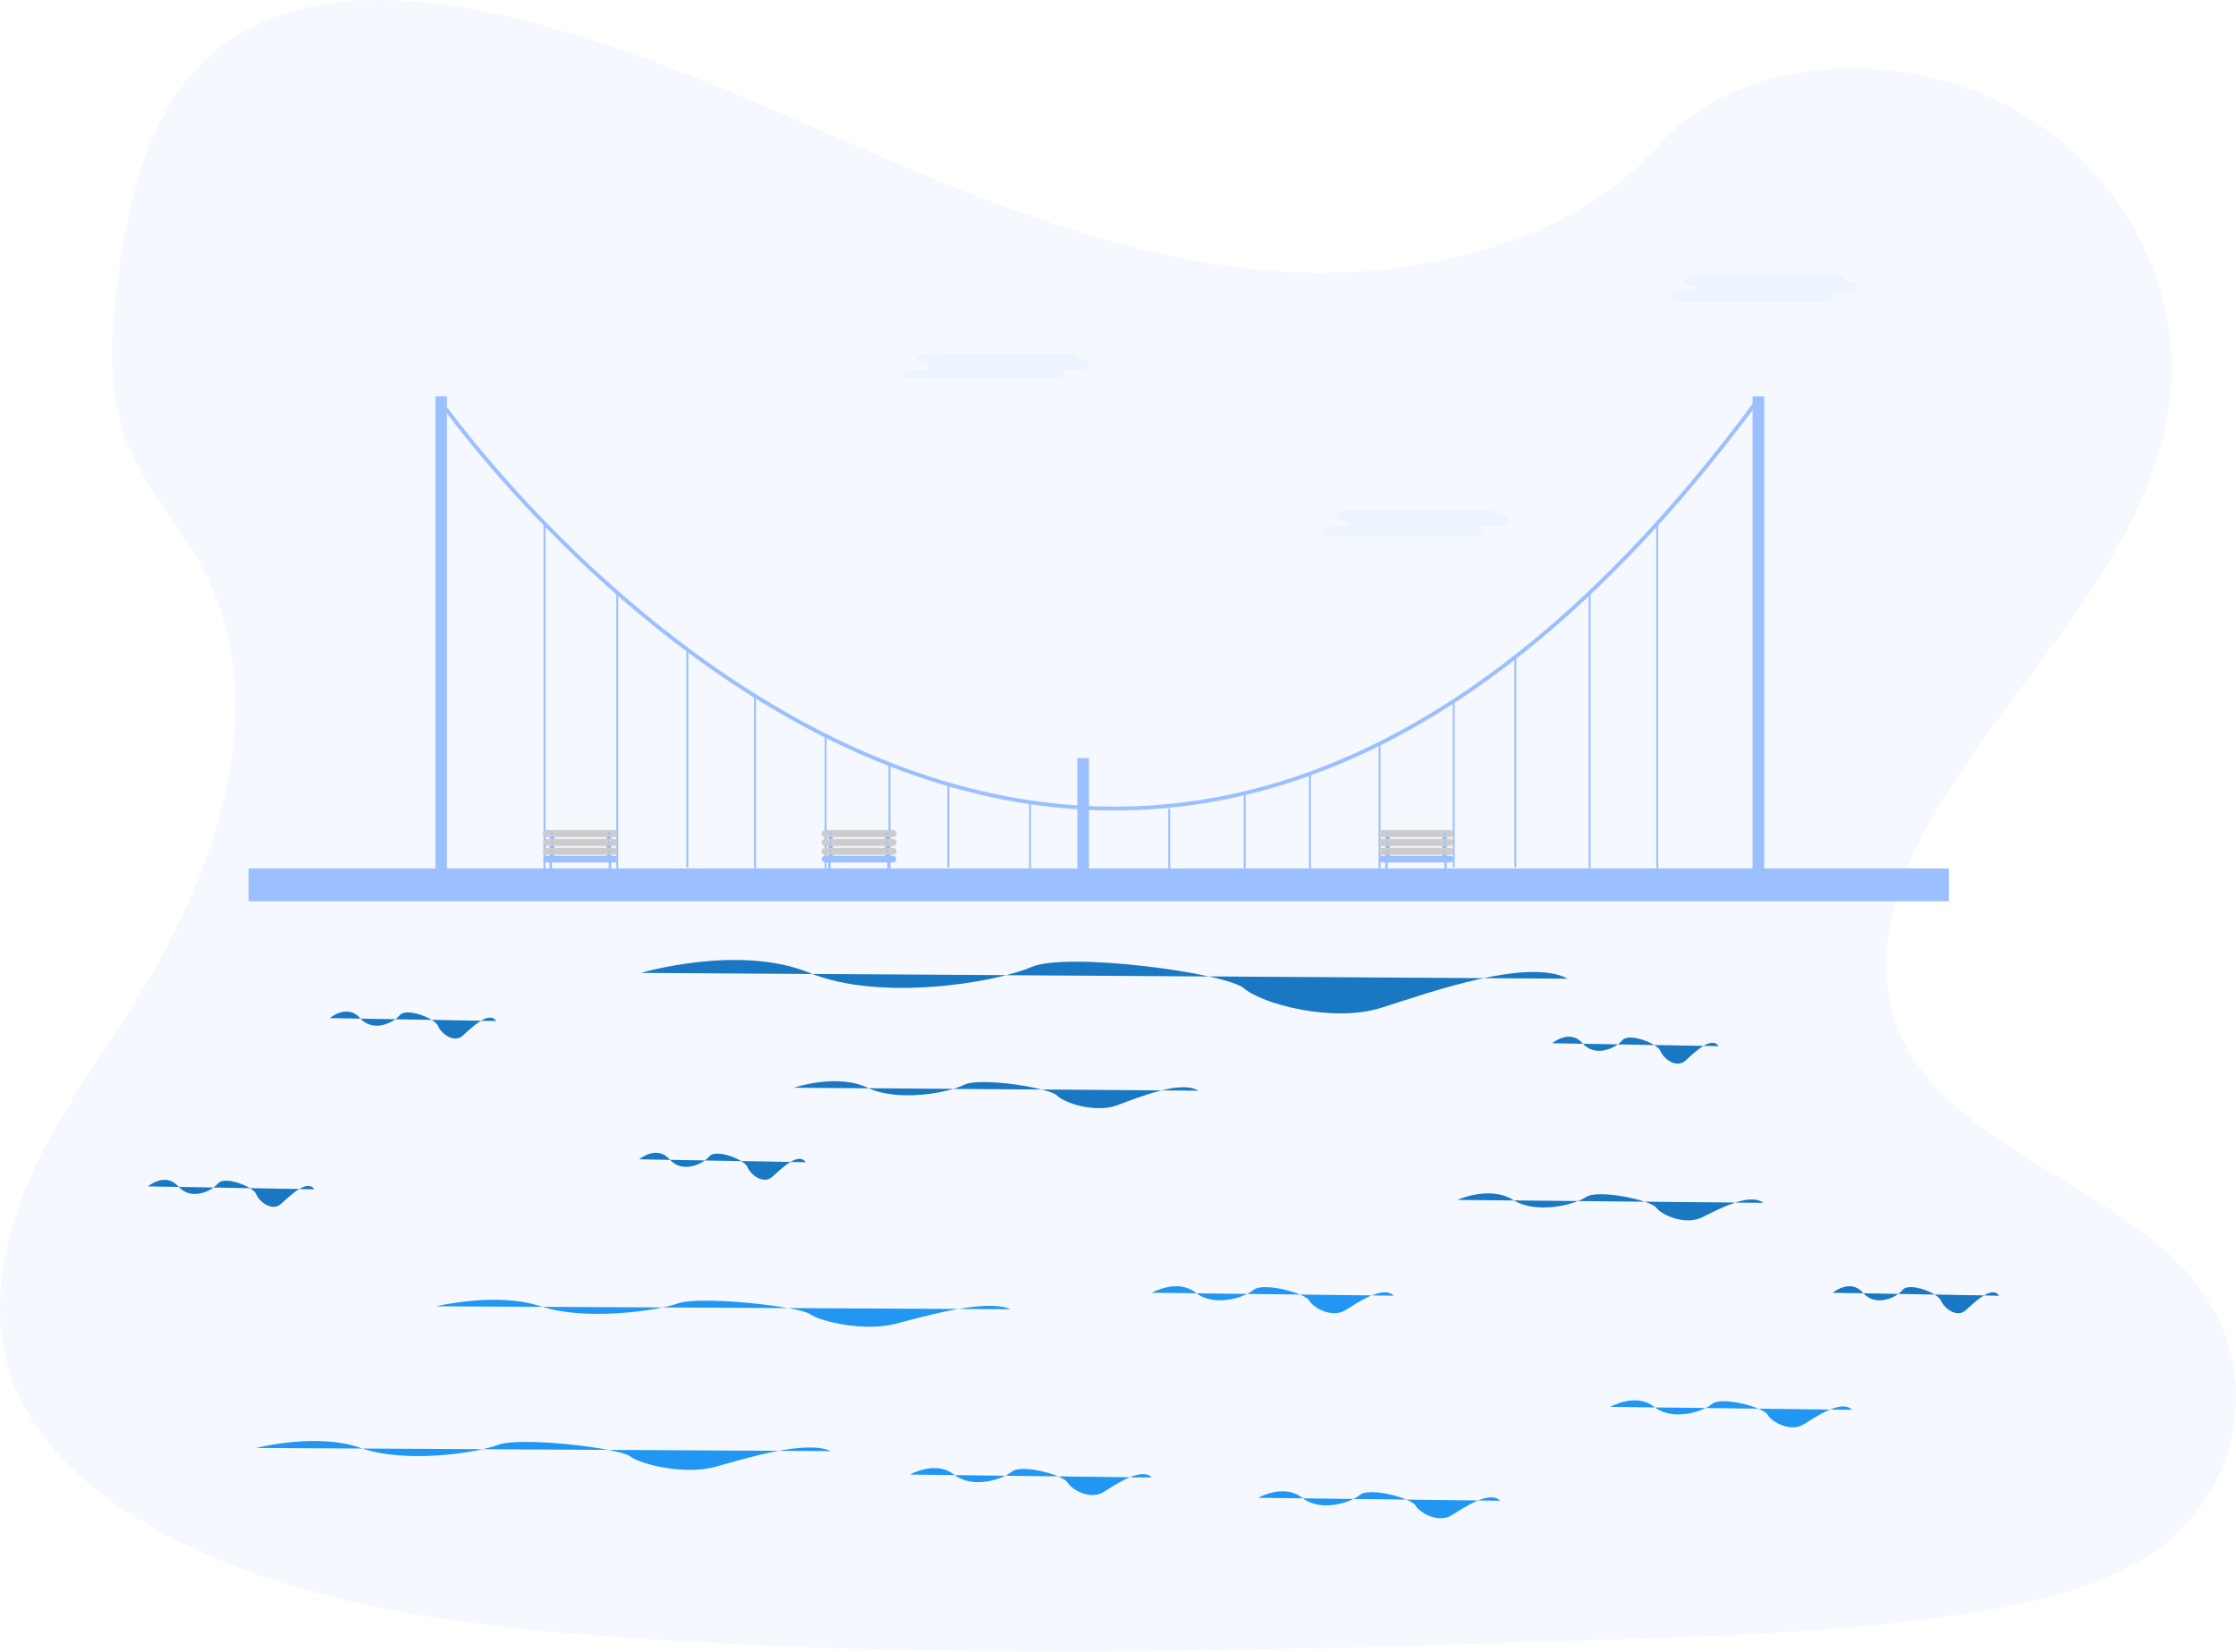 <svg width="1156" height="854" viewBox="0 0 1156 854" fill="none" xmlns="http://www.w3.org/2000/svg">
<g clip-path="url(#clip0)">
<path opacity="0.1" d="M671.648 140.78C597.539 137.94 526.955 111.537 459.555 82.649C392.154 53.761 325.393 21.756 253.058 6.449C206.534 -3.396 153.33 -4.789 115.843 22.74C79.769 49.231 68.113 94.96 61.846 137.391C57.131 169.315 54.359 202.913 67.278 232.799C76.247 253.548 92.173 270.989 103.186 290.863C141.507 360.017 114.421 445.292 72.893 512.815C53.412 544.489 30.817 574.706 15.785 608.423C0.753 642.141 -6.201 680.776 6.951 715.171C19.986 749.262 51.052 774.869 84.703 792.88C153.051 829.46 233.59 839.929 312.128 845.859C485.978 858.985 660.758 853.302 835.07 847.61C899.579 845.504 964.373 843.369 1027.83 832.361C1063.07 826.247 1099.46 816.544 1125.04 793.12C1157.52 763.384 1165.57 713.031 1143.81 675.745C1107.3 613.202 1006.37 597.668 980.853 530.548C966.808 493.603 981.231 452.45 1001.64 418.186C1045.43 344.681 1118.82 280.196 1122.68 196.179C1125.34 138.475 1090.06 80.686 1035.51 53.384C978.327 24.766 899.037 28.365 856.854 75.738C813.417 124.518 737.082 143.287 671.648 140.78Z" fill="#9CC0FF"/>
<path d="M410.5 562.329C410.5 562.329 432.5 554.754 448.5 562.329C464.5 569.903 490.5 564.854 498.5 560.814C506.5 556.774 542.5 562.329 546.5 566.369C550.5 570.408 566.5 575.458 577.5 571.418C588.5 567.379 610.5 558.289 619.5 563.844" fill="#2196F3"/>
<path opacity="0.2" d="M410.5 562.329C410.5 562.329 432.5 554.754 448.5 562.329C464.5 569.903 490.5 564.854 498.5 560.814C506.5 556.774 542.5 562.329 546.5 566.369C550.5 570.408 566.5 575.458 577.5 571.418C588.5 567.379 610.5 558.289 619.5 563.844" fill="black"/>
<path d="M331.5 502.962C331.5 502.962 381.921 487.962 418.591 502.962C455.261 517.962 514.849 507.962 533.184 499.962C551.519 491.962 634.026 502.962 643.194 510.962C652.361 518.962 689.031 528.962 714.242 520.962C739.452 512.962 789.873 494.962 810.5 505.962" fill="#2196F3"/>
<path opacity="0.2" d="M331.5 502.962C331.5 502.962 381.921 487.962 418.591 502.962C455.261 517.962 514.849 507.962 533.184 499.962C551.519 491.962 634.026 502.962 643.194 510.962C652.361 518.962 689.031 528.962 714.242 520.962C739.452 512.962 789.873 494.962 810.5 505.962" fill="black"/>
<path d="M1007.5 448.962H128.5V465.962H1007.5V448.962Z" fill="#9CC0FF"/>
<path d="M563 391.933H557V459.933H563V391.933Z" fill="#9CC0FF"/>
<path d="M231.075 204.933H225.075V459.933H231.075V204.933Z" fill="#9CC0FF"/>
<path d="M912.075 204.933H906.075V459.933H912.075V204.933Z" fill="#9CC0FF"/>
<path d="M909 206.462C558 682.462 227 206.462 227 206.462" stroke="#9CC0FF" stroke-width="2" stroke-miterlimit="10"/>
<path d="M532.531 414.751V448.962" stroke="#9CC0FF" stroke-miterlimit="10"/>
<path d="M604.5 418.018V448.962" stroke="#9CC0FF" stroke-miterlimit="10"/>
<path d="M459.851 395.073V448.962" stroke="#9CC0FF" stroke-miterlimit="10"/>
<path d="M390.354 359.787V448.962" stroke="#9CC0FF" stroke-miterlimit="10"/>
<path d="M319.138 306.462V448.962" stroke="#9CC0FF" stroke-miterlimit="10"/>
<path d="M677.235 399.96V448.962" stroke="#9CC0FF" stroke-miterlimit="10"/>
<path d="M751.553 362.462V448.462" stroke="#9CC0FF" stroke-miterlimit="10"/>
<path d="M821.831 306.462V448.962" stroke="#9CC0FF" stroke-miterlimit="10"/>
<path d="M281.484 270.612V448.962" stroke="#9CC0FF" stroke-miterlimit="10"/>
<path d="M856.797 270.612V448.962" stroke="#9CC0FF" stroke-miterlimit="10"/>
<path d="M355.345 335.821V448.462" stroke="#9CC0FF" stroke-miterlimit="10"/>
<path d="M426.826 380.31V448.962" stroke="#9CC0FF" stroke-miterlimit="10"/>
<path d="M490.301 405.462V448.462" stroke="#9CC0FF" stroke-miterlimit="10"/>
<path d="M643.525 410.065V448.962" stroke="#9CC0FF" stroke-miterlimit="10"/>
<path d="M713.248 384.459V448.962" stroke="#9CC0FF" stroke-miterlimit="10"/>
<path d="M783.447 339.625V448.462" stroke="#9CC0FF" stroke-miterlimit="10"/>
<path d="M330.5 599.329C330.5 599.329 339.553 591.754 346.136 599.329C352.72 606.903 363.419 601.854 366.711 597.814C370.002 593.774 384.816 599.329 386.462 603.369C388.108 607.408 394.691 612.458 399.218 608.418C403.744 604.379 412.797 595.289 416.5 600.844" fill="#2196F3"/>
<path opacity="0.2" d="M330.5 599.329C330.5 599.329 339.553 591.754 346.136 599.329C352.72 606.903 363.419 601.854 366.711 597.814C370.002 593.774 384.816 599.329 386.462 603.369C388.108 607.408 394.691 612.458 399.218 608.418C403.744 604.379 412.797 595.289 416.5 600.844" fill="black"/>
<path d="M170.5 526.329C170.5 526.329 179.553 518.754 186.136 526.329C192.72 533.903 203.419 528.854 206.711 524.814C210.002 520.774 224.816 526.329 226.462 530.369C228.108 534.408 234.691 539.458 239.218 535.418C243.744 531.379 252.797 522.289 256.5 527.844" fill="#2196F3"/>
<path opacity="0.2" d="M170.5 526.329C170.5 526.329 179.553 518.754 186.136 526.329C192.72 533.903 203.419 528.854 206.711 524.814C210.002 520.774 224.816 526.329 226.462 530.369C228.108 534.408 234.691 539.458 239.218 535.418C243.744 531.379 252.797 522.289 256.5 527.844" fill="black"/>
<path d="M76.5 613.329C76.5 613.329 85.553 605.754 92.136 613.329C98.72 620.903 109.419 615.854 112.711 611.814C116.002 607.774 130.816 613.329 132.462 617.369C134.108 621.408 140.691 626.458 145.218 622.418C149.744 618.379 158.797 609.289 162.5 614.844" fill="#2196F3"/>
<path opacity="0.2" d="M76.5 613.329C76.5 613.329 85.553 605.754 92.136 613.329C98.72 620.903 109.419 615.854 112.711 611.814C116.002 607.774 130.816 613.329 132.462 617.369C134.108 621.408 140.691 626.458 145.218 622.418C149.744 618.379 158.797 609.289 162.5 614.844" fill="black"/>
<path d="M802.5 539.329C802.5 539.329 811.553 531.754 818.136 539.329C824.72 546.903 835.419 541.854 838.711 537.814C842.002 533.774 856.816 539.329 858.462 543.369C860.108 547.408 866.691 552.458 871.218 548.418C875.744 544.379 884.797 535.289 888.5 540.844" fill="#2196F3"/>
<path opacity="0.2" d="M802.5 539.329C802.5 539.329 811.553 531.754 818.136 539.329C824.72 546.903 835.419 541.854 838.711 537.814C842.002 533.774 856.816 539.329 858.462 543.369C860.108 547.408 866.691 552.458 871.218 548.418C875.744 544.379 884.797 535.289 888.5 540.844" fill="black"/>
<path d="M947.5 668.329C947.5 668.329 956.553 660.754 963.136 668.329C969.72 675.903 980.419 670.854 983.711 666.814C987.002 662.774 1001.82 668.329 1003.46 672.369C1005.11 676.408 1011.69 681.458 1016.22 677.418C1020.74 673.379 1029.8 664.289 1033.5 669.844" fill="#2196F3"/>
<path opacity="0.2" d="M947.5 668.329C947.5 668.329 956.553 660.754 963.136 668.329C969.72 675.903 980.419 670.854 983.711 666.814C987.002 662.774 1001.82 668.329 1003.46 672.369C1005.11 676.408 1011.69 681.458 1016.22 677.418C1020.74 673.379 1029.8 664.289 1033.5 669.844" fill="black"/>
<path d="M225.5 675.329C225.5 675.329 256.763 667.754 279.5 675.329C302.237 682.903 339.184 677.854 350.553 673.814C361.921 669.774 413.079 675.329 418.763 679.369C424.447 683.408 447.184 688.458 462.816 684.418C478.447 680.379 509.71 671.289 522.5 676.844" fill="#2196F3"/>
<path d="M132.5 748.57C132.5 748.57 163.763 740.452 186.5 748.57C209.237 756.688 246.184 751.276 257.553 746.947C268.921 742.617 320.079 748.57 325.763 752.9C331.447 757.229 354.184 762.641 369.816 758.312C385.447 753.982 416.711 744.241 429.5 750.194" fill="#2196F3"/>
<path d="M470.5 762.329C470.5 762.329 483.658 754.754 493.227 762.329C502.797 769.903 518.347 764.854 523.132 760.814C527.916 756.774 549.447 762.329 551.84 766.369C554.232 770.408 563.801 775.458 570.38 771.418C576.959 767.379 590.117 758.289 595.5 763.844" fill="#2196F3"/>
<path d="M832.5 727.329C832.5 727.329 845.658 719.754 855.227 727.329C864.797 734.903 880.347 729.854 885.132 725.814C889.916 721.774 911.447 727.329 913.84 731.369C916.232 735.408 925.801 740.458 932.38 736.418C938.959 732.379 952.117 723.289 957.5 728.844" fill="#2196F3"/>
<path d="M595.5 668.329C595.5 668.329 608.658 660.754 618.227 668.329C627.797 675.903 643.347 670.854 648.132 666.814C652.916 662.774 674.447 668.329 676.84 672.369C679.232 676.408 688.801 681.458 695.38 677.418C701.959 673.379 715.117 664.289 720.5 669.844" fill="#2196F3"/>
<path d="M650.5 774.329C650.5 774.329 663.658 766.754 673.227 774.329C682.797 781.903 698.347 776.854 703.132 772.814C707.916 768.774 729.447 774.329 731.84 778.369C734.232 782.408 743.801 787.458 750.38 783.418C756.959 779.379 770.117 770.289 775.5 775.844" fill="#2196F3"/>
<path d="M753.5 620.329C753.5 620.329 770.132 612.754 782.227 620.329C794.323 627.903 813.979 622.854 820.026 618.814C826.074 614.774 853.289 620.329 856.313 624.369C859.337 628.408 871.433 633.458 879.749 629.418C888.065 625.379 904.696 616.289 911.5 621.844" fill="#2196F3"/>
<path opacity="0.2" d="M753.5 620.329C753.5 620.329 770.132 612.754 782.227 620.329C794.323 627.903 813.979 622.854 820.026 618.814C826.074 614.774 853.289 620.329 856.313 624.369C859.337 628.408 871.433 633.458 879.749 629.418C888.065 625.379 904.696 616.289 911.5 621.844" fill="black"/>
<path d="M718.518 431.473C718.518 430.837 718.003 430.322 717.367 430.322C716.731 430.322 716.215 430.837 716.215 431.473V443.564C716.215 444.2 716.731 444.715 717.367 444.715C718.003 444.715 718.518 444.2 718.518 443.564V431.473Z" fill="#9CC0FF"/>
<path d="M747.946 431.473C747.946 430.837 747.43 430.322 746.794 430.322C746.158 430.322 745.643 430.837 745.643 431.473V442.988C745.643 443.624 746.158 444.14 746.794 444.14C747.43 444.14 747.946 443.624 747.946 442.988V431.473Z" fill="#9CC0FF"/>
<path d="M749.621 428.933H714.603C713.397 428.933 712.419 429.911 712.419 431.117C712.419 432.324 713.397 433.301 714.603 433.301H749.621C750.828 433.301 751.806 432.324 751.806 431.117C751.806 429.911 750.828 428.933 749.621 428.933Z" fill="url(#paint0_linear)"/>
<path d="M749.67 433.476H714.652C713.445 433.476 712.468 434.454 712.468 435.66C712.468 436.867 713.445 437.845 714.652 437.845H749.67C750.876 437.845 751.854 436.867 751.854 435.66C751.854 434.454 750.876 433.476 749.67 433.476Z" fill="url(#paint1_linear)"/>
<path d="M749.718 438.02H714.7C713.494 438.02 712.516 438.997 712.516 440.204C712.516 441.41 713.494 442.388 714.7 442.388H749.718C750.925 442.388 751.903 441.41 751.903 440.204C751.903 438.997 750.925 438.02 749.718 438.02Z" fill="url(#paint2_linear)"/>
<path d="M749.673 429.17H714.552C713.598 429.17 712.825 429.943 712.825 430.897V430.897C712.825 431.851 713.598 432.624 714.552 432.624H749.673C750.627 432.624 751.4 431.851 751.4 430.897V430.897C751.4 429.943 750.627 429.17 749.673 429.17Z" fill="#CCCCCC"/>
<path d="M749.673 433.776H714.552C713.598 433.776 712.825 434.549 712.825 435.503C712.825 436.457 713.598 437.23 714.552 437.23H749.673C750.627 437.23 751.4 436.457 751.4 435.503C751.4 434.549 750.627 433.776 749.673 433.776Z" fill="#CCCCCC"/>
<path d="M749.673 438.382H714.552C713.598 438.382 712.825 439.155 712.825 440.109C712.825 441.063 713.598 441.836 714.552 441.836H749.673C750.627 441.836 751.4 441.063 751.4 440.109C751.4 439.155 750.627 438.382 749.673 438.382Z" fill="#CCCCCC"/>
<path d="M749.673 442.412H714.552C713.598 442.412 712.825 443.185 712.825 444.139C712.825 445.093 713.598 445.867 714.552 445.867H749.673C750.627 445.867 751.4 445.093 751.4 444.139C751.4 443.185 750.627 442.412 749.673 442.412Z" fill="#9CC0FF"/>
<path d="M717.367 431.473C717.685 431.473 717.943 431.215 717.943 430.897C717.943 430.579 717.685 430.322 717.367 430.322C717.049 430.322 716.791 430.579 716.791 430.897C716.791 431.215 717.049 431.473 717.367 431.473Z" fill="#9CC0FF"/>
<path d="M717.367 436.079C717.685 436.079 717.943 435.821 717.943 435.503C717.943 435.185 717.685 434.927 717.367 434.927C717.049 434.927 716.791 435.185 716.791 435.503C716.791 435.821 717.049 436.079 717.367 436.079Z" fill="#9CC0FF"/>
<path d="M717.367 440.685C717.685 440.685 717.943 440.427 717.943 440.109C717.943 439.791 717.685 439.533 717.367 439.533C717.049 439.533 716.791 439.791 716.791 440.109C716.791 440.427 717.049 440.685 717.367 440.685Z" fill="#9CC0FF"/>
<path d="M746.794 440.685C747.112 440.685 747.37 440.427 747.37 440.109C747.37 439.791 747.112 439.533 746.794 439.533C746.476 439.533 746.218 439.791 746.218 440.109C746.218 440.427 746.476 440.685 746.794 440.685Z" fill="#9CC0FF"/>
<path d="M746.794 436.079C747.112 436.079 747.37 435.821 747.37 435.503C747.37 435.185 747.112 434.927 746.794 434.927C746.476 434.927 746.218 435.185 746.218 435.503C746.218 435.821 746.476 436.079 746.794 436.079Z" fill="#9CC0FF"/>
<path d="M746.794 431.473C747.112 431.473 747.37 431.215 747.37 430.897C747.37 430.579 747.112 430.322 746.794 430.322C746.476 430.322 746.218 430.579 746.218 430.897C746.218 431.215 746.476 431.473 746.794 431.473Z" fill="#9CC0FF"/>
<path d="M717.643 446.165C717.643 445.682 717.252 445.291 716.769 445.291C716.287 445.291 715.896 445.682 715.896 446.165V453.629C715.896 454.112 716.287 454.503 716.769 454.503C717.252 454.503 717.643 454.112 717.643 453.629V446.165Z" fill="url(#paint3_linear)"/>
<path d="M748.223 446.252C748.223 445.77 747.832 445.378 747.35 445.378C746.867 445.378 746.476 445.77 746.476 446.252V453.717C746.476 454.199 746.867 454.59 747.35 454.59C747.832 454.59 748.223 454.199 748.223 453.717V446.252Z" fill="url(#paint4_linear)"/>
<path d="M717.367 445.867C717.367 445.549 717.109 445.291 716.791 445.291C716.473 445.291 716.215 445.549 716.215 445.867V453.927C716.215 454.245 716.473 454.503 716.791 454.503C717.109 454.503 717.367 454.245 717.367 453.927V445.867Z" fill="#9CC0FF"/>
<path d="M747.945 445.867C747.945 445.549 747.688 445.291 747.37 445.291C747.052 445.291 746.794 445.549 746.794 445.867V453.927C746.794 454.245 747.052 454.503 747.37 454.503C747.688 454.503 747.945 454.245 747.945 453.927V445.867Z" fill="#9CC0FF"/>
<path d="M430.518 431.473C430.518 430.837 430.003 430.322 429.367 430.322C428.731 430.322 428.215 430.837 428.215 431.473V443.564C428.215 444.2 428.731 444.715 429.367 444.715C430.003 444.715 430.518 444.2 430.518 443.564V431.473Z" fill="#9CC0FF"/>
<path d="M459.946 431.473C459.946 430.837 459.43 430.322 458.794 430.322C458.158 430.322 457.643 430.837 457.643 431.473V442.988C457.643 443.624 458.158 444.14 458.794 444.14C459.43 444.14 459.946 443.624 459.946 442.988V431.473Z" fill="#9CC0FF"/>
<path d="M461.621 428.933H426.604C425.397 428.933 424.419 429.911 424.419 431.117C424.419 432.324 425.397 433.301 426.604 433.301H461.621C462.828 433.301 463.806 432.324 463.806 431.117C463.806 429.911 462.828 428.933 461.621 428.933Z" fill="url(#paint5_linear)"/>
<path d="M461.67 433.476H426.652C425.445 433.476 424.468 434.454 424.468 435.66C424.468 436.867 425.445 437.845 426.652 437.845H461.67C462.876 437.845 463.854 436.867 463.854 435.66C463.854 434.454 462.876 433.476 461.67 433.476Z" fill="url(#paint6_linear)"/>
<path d="M461.718 438.02H426.7C425.494 438.02 424.516 438.997 424.516 440.204C424.516 441.41 425.494 442.388 426.7 442.388H461.718C462.925 442.388 463.903 441.41 463.903 440.204C463.903 438.997 462.925 438.02 461.718 438.02Z" fill="url(#paint7_linear)"/>
<path d="M461.673 429.17H426.552C425.598 429.17 424.825 429.943 424.825 430.897V430.897C424.825 431.851 425.598 432.624 426.552 432.624H461.673C462.627 432.624 463.4 431.851 463.4 430.897V430.897C463.4 429.943 462.627 429.17 461.673 429.17Z" fill="#CCCCCC"/>
<path d="M461.673 433.776H426.552C425.598 433.776 424.825 434.549 424.825 435.503C424.825 436.457 425.598 437.23 426.552 437.23H461.673C462.627 437.23 463.4 436.457 463.4 435.503C463.4 434.549 462.627 433.776 461.673 433.776Z" fill="#CCCCCC"/>
<path d="M461.673 438.382H426.552C425.598 438.382 424.825 439.155 424.825 440.109C424.825 441.063 425.598 441.836 426.552 441.836H461.673C462.627 441.836 463.4 441.063 463.4 440.109C463.4 439.155 462.627 438.382 461.673 438.382Z" fill="#CCCCCC"/>
<path d="M461.673 442.412H426.552C425.598 442.412 424.825 443.185 424.825 444.139C424.825 445.093 425.598 445.867 426.552 445.867H461.673C462.627 445.867 463.4 445.093 463.4 444.139C463.4 443.185 462.627 442.412 461.673 442.412Z" fill="#9CC0FF"/>
<path d="M429.367 431.473C429.685 431.473 429.943 431.215 429.943 430.897C429.943 430.579 429.685 430.322 429.367 430.322C429.049 430.322 428.791 430.579 428.791 430.897C428.791 431.215 429.049 431.473 429.367 431.473Z" fill="#9CC0FF"/>
<path d="M429.367 436.079C429.685 436.079 429.943 435.821 429.943 435.503C429.943 435.185 429.685 434.927 429.367 434.927C429.049 434.927 428.791 435.185 428.791 435.503C428.791 435.821 429.049 436.079 429.367 436.079Z" fill="#9CC0FF"/>
<path d="M429.367 440.685C429.685 440.685 429.943 440.427 429.943 440.109C429.943 439.791 429.685 439.533 429.367 439.533C429.049 439.533 428.791 439.791 428.791 440.109C428.791 440.427 429.049 440.685 429.367 440.685Z" fill="#9CC0FF"/>
<path d="M458.794 440.685C459.112 440.685 459.37 440.427 459.37 440.109C459.37 439.791 459.112 439.533 458.794 439.533C458.476 439.533 458.218 439.791 458.218 440.109C458.218 440.427 458.476 440.685 458.794 440.685Z" fill="#9CC0FF"/>
<path d="M458.794 436.079C459.112 436.079 459.37 435.821 459.37 435.503C459.37 435.185 459.112 434.927 458.794 434.927C458.476 434.927 458.218 435.185 458.218 435.503C458.218 435.821 458.476 436.079 458.794 436.079Z" fill="#9CC0FF"/>
<path d="M458.794 431.473C459.112 431.473 459.37 431.215 459.37 430.897C459.37 430.579 459.112 430.322 458.794 430.322C458.476 430.322 458.218 430.579 458.218 430.897C458.218 431.215 458.476 431.473 458.794 431.473Z" fill="#9CC0FF"/>
<path d="M429.643 446.165C429.643 445.682 429.252 445.291 428.769 445.291C428.287 445.291 427.896 445.682 427.896 446.165V453.629C427.896 454.112 428.287 454.503 428.769 454.503C429.252 454.503 429.643 454.112 429.643 453.629V446.165Z" fill="url(#paint8_linear)"/>
<path d="M460.223 446.252C460.223 445.77 459.832 445.378 459.35 445.378C458.867 445.378 458.476 445.77 458.476 446.252V453.717C458.476 454.199 458.867 454.59 459.35 454.59C459.832 454.59 460.223 454.199 460.223 453.717V446.252Z" fill="url(#paint9_linear)"/>
<path d="M429.367 445.867C429.367 445.549 429.109 445.291 428.791 445.291C428.473 445.291 428.215 445.549 428.215 445.867V453.927C428.215 454.245 428.473 454.503 428.791 454.503C429.109 454.503 429.367 454.245 429.367 453.927V445.867Z" fill="#9CC0FF"/>
<path d="M459.945 445.867C459.945 445.549 459.688 445.291 459.37 445.291C459.052 445.291 458.794 445.549 458.794 445.867V453.927C458.794 454.245 459.052 454.503 459.37 454.503C459.688 454.503 459.945 454.245 459.945 453.927V445.867Z" fill="#9CC0FF"/>
<path d="M286.518 431.473C286.518 430.837 286.003 430.322 285.367 430.322C284.731 430.322 284.215 430.837 284.215 431.473V443.564C284.215 444.2 284.731 444.715 285.367 444.715C286.003 444.715 286.518 444.2 286.518 443.564V431.473Z" fill="#9CC0FF"/>
<path d="M315.946 431.473C315.946 430.837 315.43 430.322 314.794 430.322C314.158 430.322 313.643 430.837 313.643 431.473V442.988C313.643 443.624 314.158 444.14 314.794 444.14C315.43 444.14 315.946 443.624 315.946 442.988V431.473Z" fill="#9CC0FF"/>
<path d="M317.621 428.933H282.604C281.397 428.933 280.419 429.911 280.419 431.117C280.419 432.324 281.397 433.301 282.604 433.301H317.621C318.828 433.301 319.806 432.324 319.806 431.117C319.806 429.911 318.828 428.933 317.621 428.933Z" fill="url(#paint10_linear)"/>
<path d="M317.67 433.476H282.652C281.445 433.476 280.468 434.454 280.468 435.66C280.468 436.867 281.445 437.845 282.652 437.845H317.67C318.876 437.845 319.854 436.867 319.854 435.66C319.854 434.454 318.876 433.476 317.67 433.476Z" fill="url(#paint11_linear)"/>
<path d="M317.718 438.02H282.7C281.494 438.02 280.516 438.997 280.516 440.204C280.516 441.41 281.494 442.388 282.7 442.388H317.718C318.925 442.388 319.903 441.41 319.903 440.204C319.903 438.997 318.925 438.02 317.718 438.02Z" fill="url(#paint12_linear)"/>
<path d="M317.673 429.17H282.552C281.598 429.17 280.825 429.943 280.825 430.897V430.897C280.825 431.851 281.598 432.624 282.552 432.624H317.673C318.627 432.624 319.4 431.851 319.4 430.897V430.897C319.4 429.943 318.627 429.17 317.673 429.17Z" fill="#CCCCCC"/>
<path d="M317.673 433.776H282.552C281.598 433.776 280.825 434.549 280.825 435.503C280.825 436.457 281.598 437.23 282.552 437.23H317.673C318.627 437.23 319.4 436.457 319.4 435.503C319.4 434.549 318.627 433.776 317.673 433.776Z" fill="#CCCCCC"/>
<path d="M317.673 438.382H282.552C281.598 438.382 280.825 439.155 280.825 440.109C280.825 441.063 281.598 441.836 282.552 441.836H317.673C318.627 441.836 319.4 441.063 319.4 440.109C319.4 439.155 318.627 438.382 317.673 438.382Z" fill="#CCCCCC"/>
<path d="M317.673 442.412H282.552C281.598 442.412 280.825 443.185 280.825 444.139C280.825 445.093 281.598 445.867 282.552 445.867H317.673C318.627 445.867 319.4 445.093 319.4 444.139C319.4 443.185 318.627 442.412 317.673 442.412Z" fill="#9CC0FF"/>
<path d="M285.367 431.473C285.685 431.473 285.943 431.215 285.943 430.897C285.943 430.579 285.685 430.322 285.367 430.322C285.049 430.322 284.791 430.579 284.791 430.897C284.791 431.215 285.049 431.473 285.367 431.473Z" fill="#9CC0FF"/>
<path d="M285.367 436.079C285.685 436.079 285.943 435.821 285.943 435.503C285.943 435.185 285.685 434.927 285.367 434.927C285.049 434.927 284.791 435.185 284.791 435.503C284.791 435.821 285.049 436.079 285.367 436.079Z" fill="#9CC0FF"/>
<path d="M285.367 440.685C285.685 440.685 285.943 440.427 285.943 440.109C285.943 439.791 285.685 439.533 285.367 439.533C285.049 439.533 284.791 439.791 284.791 440.109C284.791 440.427 285.049 440.685 285.367 440.685Z" fill="#9CC0FF"/>
<path d="M314.794 440.685C315.112 440.685 315.37 440.427 315.37 440.109C315.37 439.791 315.112 439.533 314.794 439.533C314.476 439.533 314.218 439.791 314.218 440.109C314.218 440.427 314.476 440.685 314.794 440.685Z" fill="#9CC0FF"/>
<path d="M314.794 436.079C315.112 436.079 315.37 435.821 315.37 435.503C315.37 435.185 315.112 434.927 314.794 434.927C314.476 434.927 314.218 435.185 314.218 435.503C314.218 435.821 314.476 436.079 314.794 436.079Z" fill="#9CC0FF"/>
<path d="M314.794 431.473C315.112 431.473 315.37 431.215 315.37 430.897C315.37 430.579 315.112 430.322 314.794 430.322C314.476 430.322 314.218 430.579 314.218 430.897C314.218 431.215 314.476 431.473 314.794 431.473Z" fill="#9CC0FF"/>
<path d="M285.643 446.165C285.643 445.682 285.252 445.291 284.769 445.291C284.287 445.291 283.896 445.682 283.896 446.165V453.629C283.896 454.112 284.287 454.503 284.769 454.503C285.252 454.503 285.643 454.112 285.643 453.629V446.165Z" fill="url(#paint13_linear)"/>
<path d="M316.223 446.252C316.223 445.77 315.832 445.378 315.35 445.378C314.867 445.378 314.476 445.77 314.476 446.252V453.717C314.476 454.199 314.867 454.59 315.35 454.59C315.832 454.59 316.223 454.199 316.223 453.717V446.252Z" fill="url(#paint14_linear)"/>
<path d="M285.367 445.867C285.367 445.549 285.109 445.291 284.791 445.291C284.473 445.291 284.215 445.549 284.215 445.867V453.927C284.215 454.245 284.473 454.503 284.791 454.503C285.109 454.503 285.367 454.245 285.367 453.927V445.867Z" fill="#9CC0FF"/>
<path d="M315.945 445.867C315.945 445.549 315.688 445.291 315.37 445.291C315.052 445.291 314.794 445.549 314.794 445.867V453.927C314.794 454.245 315.052 454.503 315.37 454.503C315.688 454.503 315.945 454.245 315.945 453.927V445.867Z" fill="#9CC0FF"/>
<path opacity="0.1" d="M560.5 185.933H556.949C557.024 185.57 557.016 185.194 556.928 184.834C556.839 184.474 556.671 184.139 556.437 183.851C556.202 183.564 555.907 183.333 555.572 183.174C555.237 183.015 554.871 182.933 554.5 182.933H476.5C475.837 182.933 475.201 183.196 474.732 183.665C474.263 184.134 474 184.77 474 185.433C474 186.096 474.263 186.732 474.732 187.201C475.201 187.669 475.837 187.933 476.5 187.933H480.051C479.976 188.296 479.984 188.671 480.072 189.031C480.161 189.391 480.329 189.727 480.563 190.014C480.798 190.302 481.093 190.533 481.428 190.692C481.763 190.851 482.129 190.933 482.5 190.933H469.5C468.837 190.933 468.201 191.196 467.732 191.665C467.263 192.134 467 192.77 467 193.433C467 194.096 467.263 194.732 467.732 195.201C468.201 195.669 468.837 195.933 469.5 195.933H547.5C548.163 195.933 548.799 195.669 549.268 195.201C549.737 194.732 550 194.096 550 193.433C550 192.77 549.737 192.134 549.268 191.665C548.799 191.196 548.163 190.933 547.5 190.933H560.5C561.163 190.933 561.799 190.669 562.268 190.201C562.737 189.732 563 189.096 563 188.433C563 187.77 562.737 187.134 562.268 186.665C561.799 186.196 561.163 185.933 560.5 185.933H560.5Z" fill="#9CC0FF"/>
<path opacity="0.1" d="M957.5 145.933H953.949C954.024 145.57 954.016 145.194 953.928 144.834C953.839 144.474 953.671 144.139 953.437 143.851C953.202 143.564 952.907 143.333 952.572 143.174C952.237 143.015 951.871 142.933 951.5 142.933H873.5C872.837 142.933 872.201 143.196 871.732 143.665C871.263 144.134 871 144.77 871 145.433C871 146.096 871.263 146.732 871.732 147.201C872.201 147.669 872.837 147.933 873.5 147.933H877.051C876.976 148.296 876.984 148.671 877.072 149.031C877.161 149.391 877.329 149.727 877.563 150.014C877.798 150.302 878.093 150.533 878.428 150.692C878.763 150.851 879.129 150.933 879.5 150.933H866.5C865.837 150.933 865.201 151.196 864.732 151.665C864.263 152.134 864 152.77 864 153.433C864 154.096 864.263 154.732 864.732 155.201C865.201 155.669 865.837 155.933 866.5 155.933H944.5C945.163 155.933 945.799 155.669 946.268 155.201C946.737 154.732 947 154.096 947 153.433C947 152.77 946.737 152.134 946.268 151.665C945.799 151.196 945.163 150.933 944.5 150.933H957.5C958.163 150.933 958.799 150.669 959.268 150.201C959.737 149.732 960 149.096 960 148.433C960 147.77 959.737 147.134 959.268 146.665C958.799 146.196 958.163 145.933 957.5 145.933H957.5Z" fill="#9CC0FF"/>
<path opacity="0.1" d="M777.5 266.933H773.949C774.024 266.57 774.016 266.194 773.928 265.834C773.839 265.474 773.671 265.139 773.437 264.851C773.202 264.564 772.907 264.333 772.572 264.174C772.237 264.015 771.871 263.933 771.5 263.933H693.5C692.837 263.933 692.201 264.196 691.732 264.665C691.263 265.134 691 265.77 691 266.433C691 267.096 691.263 267.732 691.732 268.201C692.201 268.669 692.837 268.933 693.5 268.933H697.051C696.976 269.296 696.984 269.671 697.072 270.031C697.161 270.391 697.329 270.727 697.563 271.014C697.798 271.302 698.093 271.533 698.428 271.692C698.763 271.851 699.129 271.933 699.5 271.933H686.5C685.837 271.933 685.201 272.196 684.732 272.665C684.263 273.134 684 273.77 684 274.433C684 275.096 684.263 275.732 684.732 276.201C685.201 276.669 685.837 276.933 686.5 276.933H764.5C765.163 276.933 765.799 276.669 766.268 276.201C766.737 275.732 767 275.096 767 274.433C767 273.77 766.737 273.134 766.268 272.665C765.799 272.196 765.163 271.933 764.5 271.933H777.5C778.163 271.933 778.799 271.669 779.268 271.201C779.737 270.732 780 270.096 780 269.433C780 268.77 779.737 268.134 779.268 267.665C778.799 267.196 778.163 266.933 777.5 266.933H777.5Z" fill="#9CC0FF"/>
</g>
<defs>
<linearGradient id="paint0_linear" x1="29547.7" y1="2321.86" x2="29547.7" y2="2302.78" gradientUnits="userSpaceOnUse">
<stop stop-color="#808080" stop-opacity="0.25"/>
<stop offset="0.535" stop-color="#808080" stop-opacity="0.12"/>
<stop offset="1" stop-color="#808080" stop-opacity="0.1"/>
</linearGradient>
<linearGradient id="paint1_linear" x1="29549.7" y1="2346.25" x2="29549.7" y2="2327.17" gradientUnits="userSpaceOnUse">
<stop stop-color="#808080" stop-opacity="0.25"/>
<stop offset="0.535" stop-color="#808080" stop-opacity="0.12"/>
<stop offset="1" stop-color="#808080" stop-opacity="0.1"/>
</linearGradient>
<linearGradient id="paint2_linear" x1="29551.7" y1="2370.65" x2="29551.7" y2="2351.56" gradientUnits="userSpaceOnUse">
<stop stop-color="#808080" stop-opacity="0.25"/>
<stop offset="0.535" stop-color="#808080" stop-opacity="0.12"/>
<stop offset="1" stop-color="#808080" stop-opacity="0.1"/>
</linearGradient>
<linearGradient id="paint3_linear" x1="1968.4" y1="4632.18" x2="1968.4" y2="4547.31" gradientUnits="userSpaceOnUse">
<stop stop-color="#808080" stop-opacity="0.25"/>
<stop offset="0.535" stop-color="#808080" stop-opacity="0.12"/>
<stop offset="1" stop-color="#808080" stop-opacity="0.1"/>
</linearGradient>
<linearGradient id="paint4_linear" x1="2052.42" y1="4633.08" x2="2052.42" y2="4548.22" gradientUnits="userSpaceOnUse">
<stop stop-color="#808080" stop-opacity="0.25"/>
<stop offset="0.535" stop-color="#808080" stop-opacity="0.12"/>
<stop offset="1" stop-color="#808080" stop-opacity="0.1"/>
</linearGradient>
<linearGradient id="paint5_linear" x1="17916.5" y1="2321.86" x2="17916.5" y2="2302.78" gradientUnits="userSpaceOnUse">
<stop stop-color="#808080" stop-opacity="0.25"/>
<stop offset="0.535" stop-color="#808080" stop-opacity="0.12"/>
<stop offset="1" stop-color="#808080" stop-opacity="0.1"/>
</linearGradient>
<linearGradient id="paint6_linear" x1="17918.4" y1="2346.25" x2="17918.4" y2="2327.17" gradientUnits="userSpaceOnUse">
<stop stop-color="#808080" stop-opacity="0.25"/>
<stop offset="0.535" stop-color="#808080" stop-opacity="0.12"/>
<stop offset="1" stop-color="#808080" stop-opacity="0.1"/>
</linearGradient>
<linearGradient id="paint7_linear" x1="17920.4" y1="2370.65" x2="17920.4" y2="2351.56" gradientUnits="userSpaceOnUse">
<stop stop-color="#808080" stop-opacity="0.25"/>
<stop offset="0.535" stop-color="#808080" stop-opacity="0.12"/>
<stop offset="1" stop-color="#808080" stop-opacity="0.1"/>
</linearGradient>
<linearGradient id="paint8_linear" x1="1177.14" y1="4632.18" x2="1177.14" y2="4547.31" gradientUnits="userSpaceOnUse">
<stop stop-color="#808080" stop-opacity="0.25"/>
<stop offset="0.535" stop-color="#808080" stop-opacity="0.12"/>
<stop offset="1" stop-color="#808080" stop-opacity="0.1"/>
</linearGradient>
<linearGradient id="paint9_linear" x1="1261.16" y1="4633.08" x2="1261.16" y2="4548.22" gradientUnits="userSpaceOnUse">
<stop stop-color="#808080" stop-opacity="0.25"/>
<stop offset="0.535" stop-color="#808080" stop-opacity="0.12"/>
<stop offset="1" stop-color="#808080" stop-opacity="0.1"/>
</linearGradient>
<linearGradient id="paint10_linear" x1="12100.8" y1="2321.86" x2="12100.8" y2="2302.78" gradientUnits="userSpaceOnUse">
<stop stop-color="#808080" stop-opacity="0.25"/>
<stop offset="0.535" stop-color="#808080" stop-opacity="0.12"/>
<stop offset="1" stop-color="#808080" stop-opacity="0.1"/>
</linearGradient>
<linearGradient id="paint11_linear" x1="12102.7" y1="2346.25" x2="12102.7" y2="2327.17" gradientUnits="userSpaceOnUse">
<stop stop-color="#808080" stop-opacity="0.25"/>
<stop offset="0.535" stop-color="#808080" stop-opacity="0.12"/>
<stop offset="1" stop-color="#808080" stop-opacity="0.1"/>
</linearGradient>
<linearGradient id="paint12_linear" x1="12104.7" y1="2370.65" x2="12104.7" y2="2351.56" gradientUnits="userSpaceOnUse">
<stop stop-color="#808080" stop-opacity="0.25"/>
<stop offset="0.535" stop-color="#808080" stop-opacity="0.12"/>
<stop offset="1" stop-color="#808080" stop-opacity="0.1"/>
</linearGradient>
<linearGradient id="paint13_linear" x1="781.512" y1="4632.18" x2="781.512" y2="4547.31" gradientUnits="userSpaceOnUse">
<stop stop-color="#808080" stop-opacity="0.25"/>
<stop offset="0.535" stop-color="#808080" stop-opacity="0.12"/>
<stop offset="1" stop-color="#808080" stop-opacity="0.1"/>
</linearGradient>
<linearGradient id="paint14_linear" x1="865.529" y1="4633.08" x2="865.529" y2="4548.22" gradientUnits="userSpaceOnUse">
<stop stop-color="#808080" stop-opacity="0.25"/>
<stop offset="0.535" stop-color="#808080" stop-opacity="0.12"/>
<stop offset="1" stop-color="#808080" stop-opacity="0.1"/>
</linearGradient>
<clipPath id="clip0">
<rect width="1156" height="853.866" fill="white"/>
</clipPath>
</defs>
</svg>
